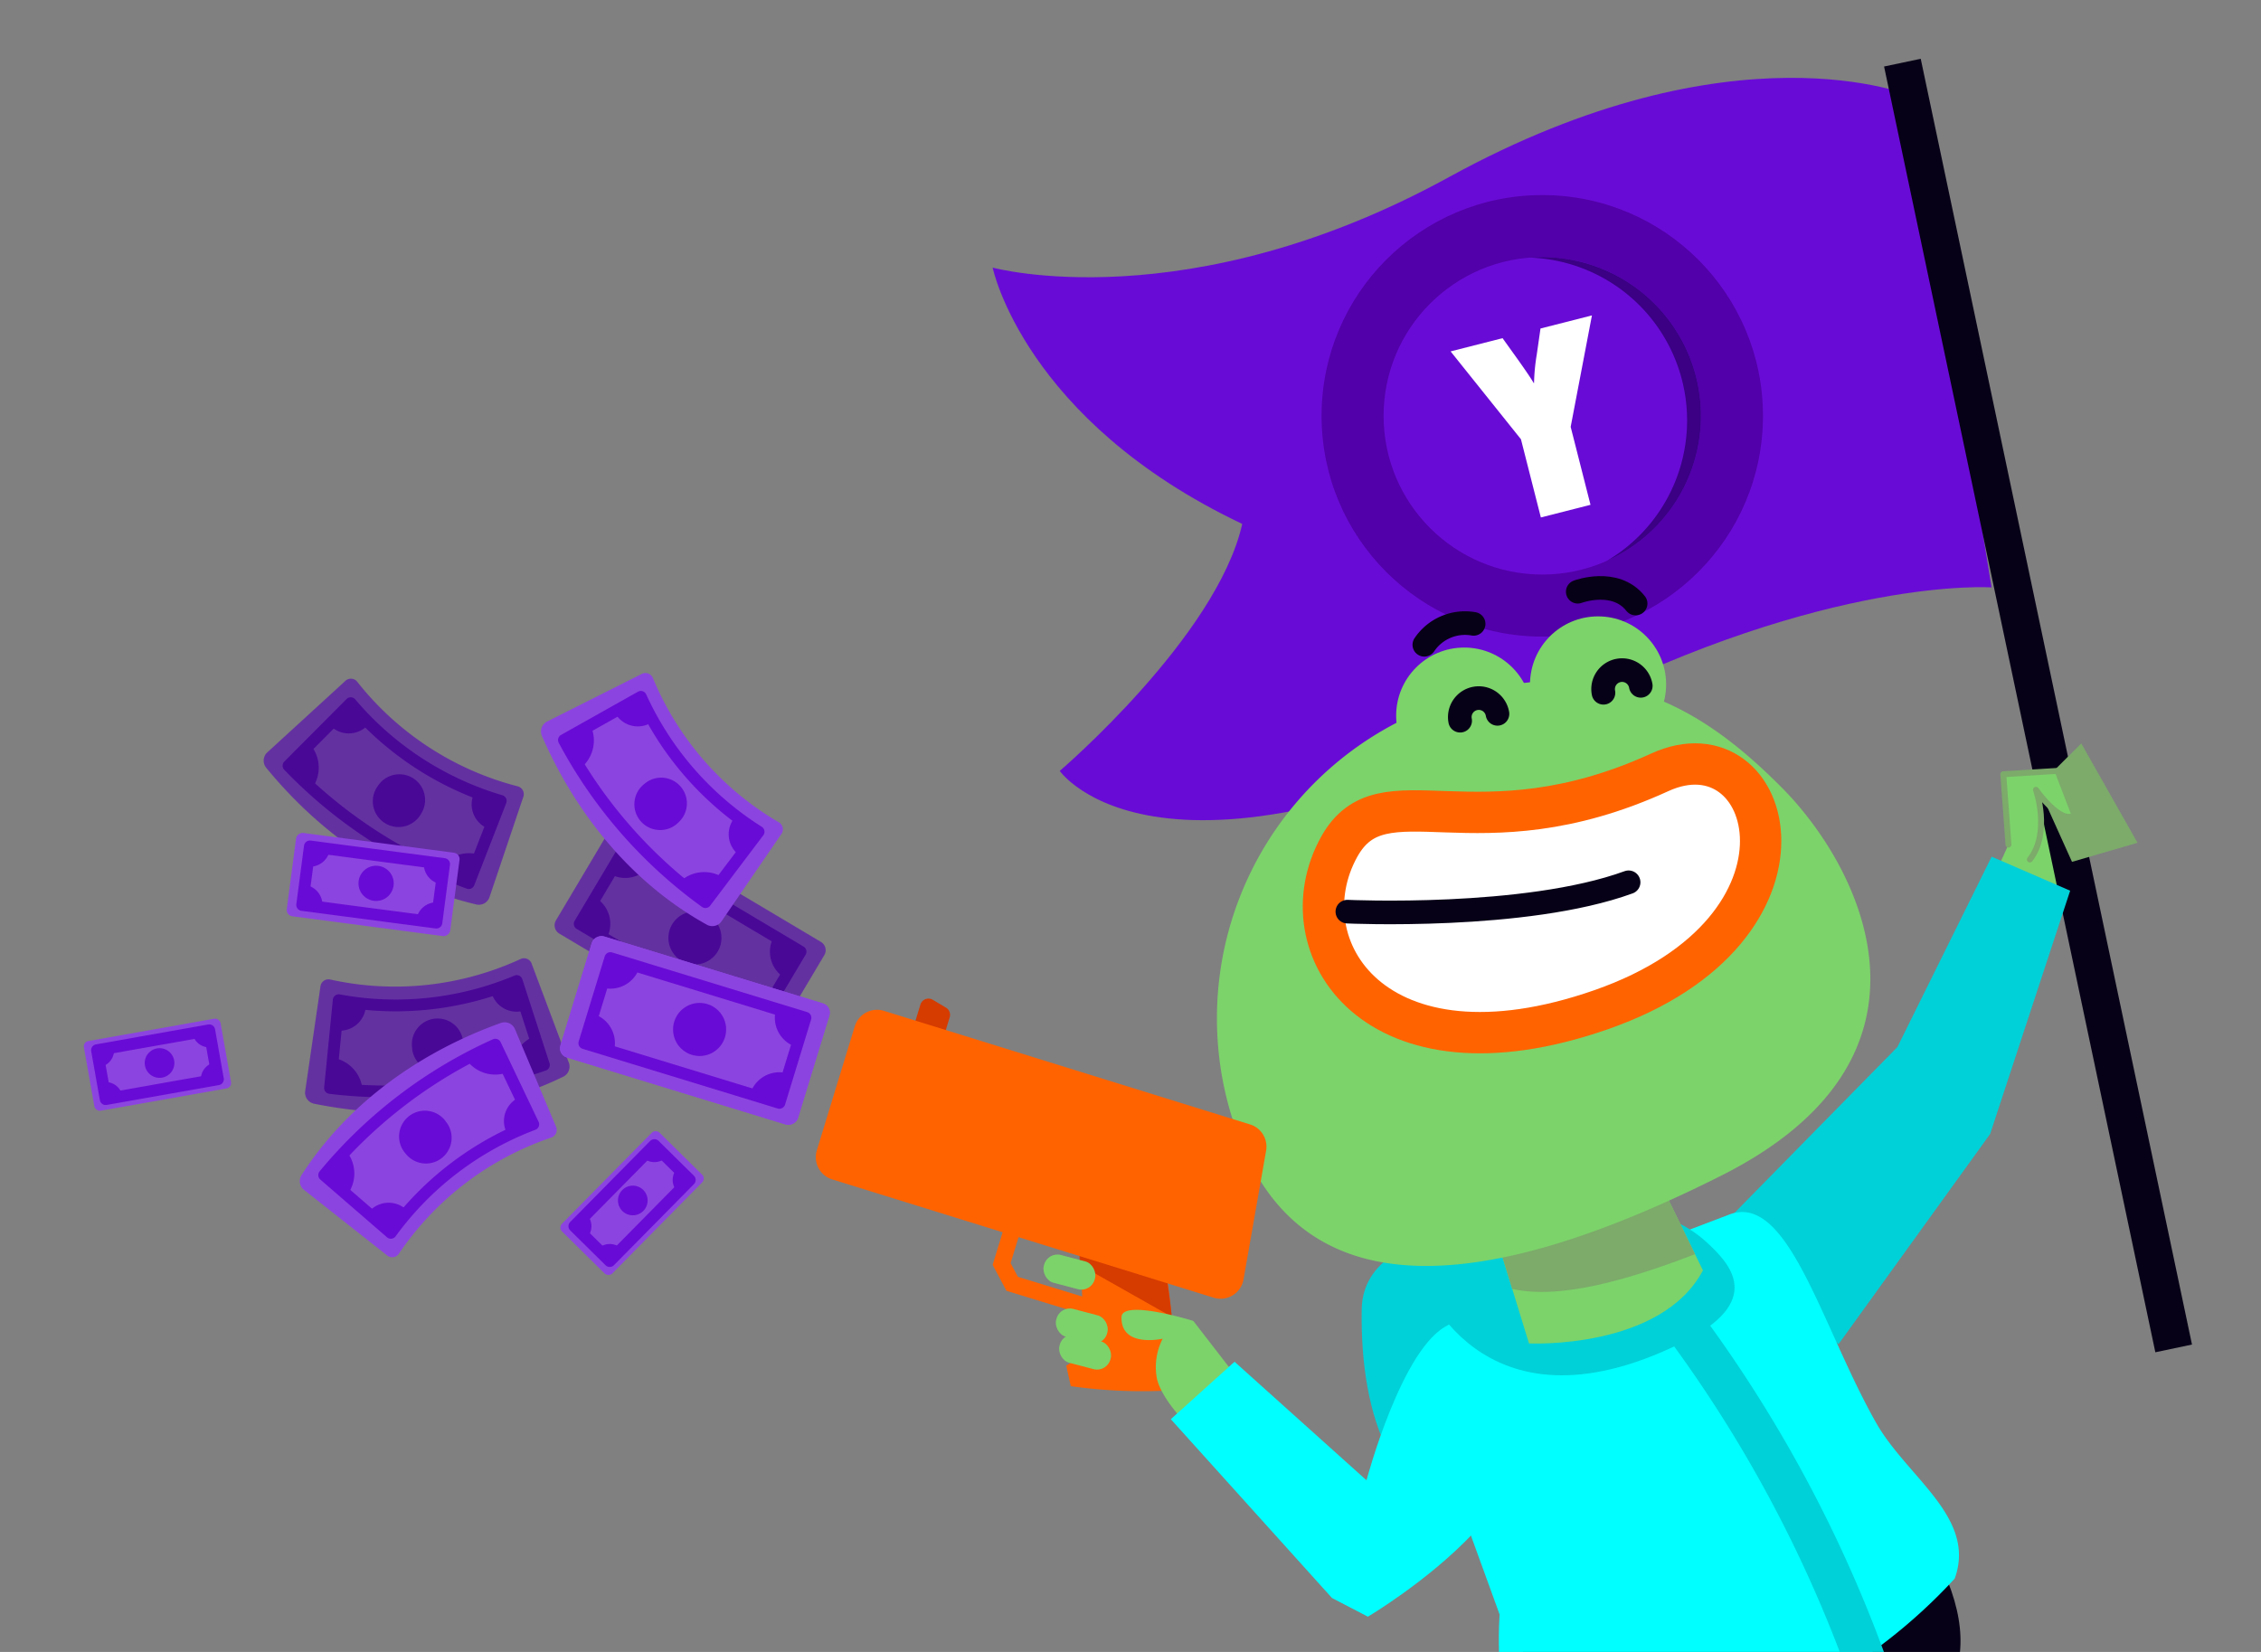 <svg xmlns="http://www.w3.org/2000/svg" xmlns:xlink="http://www.w3.org/1999/xlink" width="382.803" height="279.743" viewBox="0 0 382.803 279.743"><rect x="0" y="0" width="382.803" height="279.743" fill="#808080" stroke="none"/><defs><clipPath id="a"><rect width="382.803" height="279.743" fill="none"/></clipPath></defs><g clip-path="url(#a)"><g transform="translate(14.045 9.948)"><path d="M990.951,716.2s-30.048-12.842-78.385,13.69c-44.375,24.358-77.277,15.336-77.277,15.336s5.293,25.855,42.257,43.406c-4.3,19.095-30.893,41.825-30.893,41.825s17.041,24.674,86.607-10.825c43.506-22.2,71.151-20.248,71.151-20.248Z" transform="translate(-681.272 -709.858)" fill="#690bd6"/><g transform="translate(209.705 23.085)"><ellipse cx="37.367" cy="37.385" rx="37.367" ry="37.385" fill="#5200a9"/><ellipse cx="26.863" cy="26.876" rx="26.863" ry="26.876" transform="translate(10.504 10.509)" fill="#690bd6"/><path d="M926.27,743.533a27.592,27.592,0,0,1,13.064,51.341,26.88,26.88,0,0,0-13.064-51.341Z" transform="translate(-891.021 -732.943)" fill="#3b0084"/><g transform="translate(21.848 20.38)"><path d="M924.773,774.294l-11.91-14.878,8.794-2.24,2.562,3.573c1.574,2.217,2.248,3.24,2.726,4.036l.043-.011a33.736,33.736,0,0,1,.465-4.848l.629-4.386,8.708-2.217-3.6,18.873,3.358,13.2-8.406,2.141Z" transform="translate(-912.863 -753.323)" fill="#fff"/></g></g><path d="M1000.683,857.637l6.672-14.7-.656-10.164,4.353-.57,2.885-5.773,10.755,13.765-8.089,8.22-6.346,15.087Z" transform="translate(-681.353 -709.858)" fill="#7cd36a"/><rect width="6.343" height="222.526" transform="translate(304.942 1.314) rotate(-11.911)" fill="#070117"/><path d="M1012.369,833.094l7.319-7.29,9.524,16.823-11.092,3.23Z" transform="translate(-681.359 -709.858)" fill="#7cab6a"/><path d="M1007.358,842.934l-.876-11.917,9.188-.565,2.88,7.5c-2.384,1.658-6.535-4.295-6.535-4.295s2.534,7.238-1.031,11.8" transform="translate(-681.356 -709.858)" fill="#7cd36a" stroke="#7cab6a" stroke-linecap="round" stroke-linejoin="round" stroke-width="1"/><g transform="translate(79.243 128.878)"><rect width="21.441" height="42.06" rx="1.626" transform="translate(0 18.437) rotate(-59.252)" fill="#6431a1"/><rect width="34.547" height="15.075" transform="translate(12.563 4.666) rotate(30.748)" fill="none" stroke="#4a0897" stroke-linecap="round" stroke-linejoin="round" stroke-width="2"/><g transform="translate(4.862 4.666)"><path d="M777.5,846.053l-4.453-2.651-2.65,4.456A5.181,5.181,0,0,0,777.5,846.053Z" transform="translate(-765.345 -843.402)" fill="#4a0897"/><path d="M800.095,865.525l2.649-4.455-4.453-2.651A5.185,5.185,0,0,0,800.095,865.525Z" transform="translate(-765.359 -843.402)" fill="#4a0897"/><path d="M797.689,869.566a5.18,5.18,0,0,0-7.1,1.8l4.454,2.65Z" transform="translate(-765.355 -843.402)" fill="#4a0897"/><path d="M767.993,851.9l-2.65,4.455L769.8,859A5.186,5.186,0,0,0,767.993,851.9Z" transform="translate(-765.343 -843.402)" fill="#4a0897"/></g><ellipse cx="4.496" cy="4.498" rx="4.496" ry="4.498" transform="translate(19.873 15.502)" fill="#4a0897"/></g><g transform="translate(30.6 104.985)"><path d="M747.7,853.045c-14.127-3.332-26.348-12-35.438-23.093a1.917,1.917,0,0,1,.064-2.543c5.3-4.852,7.945-7.279,13.242-12.131a1.374,1.374,0,0,1,2.044.037,50.772,50.772,0,0,0,27.264,17.767,1.375,1.375,0,0,1,.862,1.855c-2.295,6.809-3.443,10.213-5.738,17.022A1.914,1.914,0,0,1,747.7,853.045Z" transform="translate(-711.812 -814.842)" fill="#6431a1"/><path d="M746.533,849.457a80.353,80.353,0,0,1-30.518-19.887l10.536-10.583a52.9,52.9,0,0,0,25.4,16.551Z" transform="translate(-711.814 -814.842)" fill="none" stroke="#4a0897" stroke-linecap="round" stroke-linejoin="round" stroke-width="2"/><g transform="translate(4.201 4.145)"><path d="M729.71,822.4a44.684,44.684,0,0,1-3.155-3.413l-3.624,3.641A4.409,4.409,0,0,0,729.71,822.4Z" transform="translate(-716.018 -818.987)" fill="#4a0897"/><path d="M750.1,840.327c.746-1.916,1.118-2.873,1.863-4.789a44.9,44.9,0,0,1-4.4-1.508A4.416,4.416,0,0,0,750.1,840.327Z" transform="translate(-716.03 -818.987)" fill="#4a0897"/><path d="M748.408,844.669a6,6,0,0,0-7.144,2.976,53.7,53.7,0,0,0,5.281,1.812C747.291,847.542,747.664,846.584,748.408,844.669Z" transform="translate(-716.027 -818.987)" fill="#4a0897"/><path d="M719.639,825.929c-1.449,1.456-2.175,2.184-3.624,3.641a53.921,53.921,0,0,0,3.791,4.1A6.01,6.01,0,0,0,719.639,825.929Z" transform="translate(-716.015 -818.987)" fill="#4a0897"/></g><path d="M738.492,837.679a4.364,4.364,0,1,1-7.352-4.666,4.354,4.354,0,0,1,7.352,4.666Z" transform="translate(-711.821 -814.842)" fill="#4a0897"/></g><g transform="translate(37.591 152.312)"><path d="M762.428,882.29c-13.051,6.356-28,7.373-42.049,4.53a1.914,1.914,0,0,1-1.557-2.01c1.036-7.11,1.554-10.665,2.591-17.776a1.373,1.373,0,0,1,1.607-1.263,50.751,50.751,0,0,0,32.35-3.486,1.374,1.374,0,0,1,1.839.893c2.526,6.727,3.788,10.09,6.313,16.816A1.915,1.915,0,0,1,762.428,882.29Z" transform="translate(-718.806 -862.17)" fill="#6431a1"/><path d="M759.257,880.249a80.333,80.333,0,0,1-36.212,3.9l1.474-14.864a52.884,52.884,0,0,0,30.136-3.247C756.5,871.724,757.416,874.566,759.257,880.249Z" transform="translate(-718.808 -862.17)" fill="none" stroke="#4a0897" stroke-linecap="round" stroke-linejoin="round" stroke-width="2"/><g transform="translate(4.237 3.87)"><path d="M729.122,869.934a44.748,44.748,0,0,1-4.6-.647c-.2,2.045-.3,3.068-.507,5.113A4.413,4.413,0,0,0,729.122,869.934Z" transform="translate(-723.045 -866.04)" fill="#4a0897"/><path d="M756.252,870.928c-.634-1.955-.951-2.933-1.583-4.888a44.921,44.921,0,0,1-4.359,1.613A4.412,4.412,0,0,0,756.252,870.928Z" transform="translate(-723.058 -866.04)" fill="#4a0897"/><path d="M757.689,875.361a6.007,6.007,0,0,0-3.653,6.826,53.564,53.564,0,0,0,5.236-1.938C758.64,878.294,758.323,877.316,757.689,875.361Z" transform="translate(-723.06 -866.04)" fill="#4a0897"/><path d="M723.553,879.037c-.2,2.046-.3,3.068-.508,5.114a53.948,53.948,0,0,0,5.53.778A6.008,6.008,0,0,0,723.553,879.037Z" transform="translate(-723.045 -866.04)" fill="#4a0897"/></g><path d="M745.585,876.217a4.364,4.364,0,1,1-8.645,1.036,4.353,4.353,0,0,1,8.645-1.036Z" transform="translate(-718.815 -862.17)" fill="#4a0897"/></g><path d="M938.644,907.914s-40.535-4.783-40.839,13.707,5.453,34.146,21.414,36.735,28.748-20.122,28.748-20.122Z" transform="translate(-681.303 -709.858)" fill="#00d1d8"/><path d="M957.13,909.19l31.4-31.972,15.957-32.238,13.293,5.761-13.549,41.2-25.671,35.6Z" transform="translate(-681.332 -709.858)" fill="#00d1d8"/><path d="M997.036,967.668c7.176,18.042-4.22,27.711-23.479,35.379s-39.087,10.428-46.262-7.613,2.62-38.883,21.878-46.55S989.86,949.627,997.036,967.668Z" transform="translate(-681.316 -709.858)" fill="#070117"/><path d="M928.373,998.949s40.845-.165,69.84-31.725c3.731-10.387-8.07-17.11-13.334-26.415-9.362-16.547-14.924-39.358-25.056-35.141l-42.608,16.217a12.856,12.856,0,0,0-8.934,16l12.883,35.445S919.418,994.995,928.373,998.949Z" transform="translate(-681.307 -709.858)" fill="aqua"/><path d="M956.238,910.3c-15.362-14.2-46.861,2.136-46.861,2.136l-1.562,3.955s9.688,27.888,44.063,10.971C966.281,920.275,960.139,913.907,956.238,910.3Z" transform="translate(-681.308 -709.858)" fill="#00d1d8"/><path d="M955.583,915.036c-7.12,13.455-29.448,12.377-29.448,12.377L910.75,877.375l24.184-4.647Z" transform="translate(-681.309 -709.858)" fill="#7cd36a"/><path d="M923.294,918.172c8.194,1.9,20.217-1.741,30.95-5.88l-19.31-39.564-24.184,4.647Z" transform="translate(-681.309 -709.858)" fill="#7cab6a"/><path d="M968.938,833.309c13.337,13.433,29.814,45.509-10.251,65.674s-70.463,22.69-81.644-6.371A56.394,56.394,0,0,1,909.4,819.737C938.443,808.552,955.433,819.707,968.938,833.309Z" transform="translate(-681.291 -709.858)" fill="#7cd36a"/><g transform="translate(124.077 159.155)"><path d="M850.782,922.526,837.625,918.5l-2.336-4.4,2.851-9.323,2.7.828-2.509,8.2,1.237,2.328,12.036,3.685Z" transform="translate(-805.349 -869.013)" fill="#ff6300"/><path d="M866.261,935.313a86.047,86.047,0,0,1-17.738-.67l-.766-3.46,3.151-2.076-.938-20.013,14.274,4.369S865.883,919.526,866.261,935.313Z" transform="translate(-805.355 -869.013)" fill="#ff6300"/><path d="M864.245,913.463l-14.274-4.369.063,4.993,15.6,8.82C865.04,917.143,864.245,913.463,864.245,913.463Z" transform="translate(-805.356 -869.013)" fill="#d63b00"/><path d="M827.38,870.545l-2.238-1.332a1.42,1.42,0,0,0-2.083.8l-1.041,3.406a1.42,1.42,0,0,0,.942,1.773l2.419.741a1.419,1.419,0,0,0,1.772-.943l.861-2.814A1.42,1.42,0,0,0,827.38,870.545Z" transform="translate(-805.343 -869.013)" fill="#d63b00"/><path d="M872.71,919.666l-64.587-20.03a3.943,3.943,0,0,1-2.615-4.924l6.426-21.011a3.94,3.94,0,0,1,4.921-2.617l61.991,19.235a3.943,3.943,0,0,1,2.728,4.452l-3.828,21.807A3.941,3.941,0,0,1,872.71,919.666Z" transform="translate(-805.334 -869.013)" fill="#ff6300"/><path d="M877.557,934.313l-8.285-10.719s-12.083-3.743-12.154-.638c-.121,5.274,6.967,3.653,6.967,3.653a10.568,10.568,0,0,0-.975,6.753c.81,3.529,5.129,7.785,5.129,7.785Z" transform="translate(-805.36 -869.013)" fill="#7cd36a"/><rect width="8.921" height="4.87" rx="2.329" transform="matrix(0.967, 0.254, -0.254, 0.967, 39.242, 42.826)" fill="#7cd36a"/><rect width="8.921" height="4.87" rx="2.329" transform="translate(41.338 51.963) rotate(14.719)" fill="#7cd36a"/><rect width="8.921" height="4.87" rx="2.329" transform="translate(41.895 56.369) rotate(14.719)" fill="#7cd36a"/></g><path d="M912.556,924.249s1.856,3.392,7.537,8.561c18.873,17.17-21.257,40.871-21.257,40.871l-6.079-3.161-27.29-30.283,10.792-9.727L898.6,950.582S904.672,927.721,912.556,924.249Z" transform="translate(-681.287 -709.858)" fill="aqua"/><ellipse cx="11.523" cy="11.529" rx="11.523" ry="11.529" transform="translate(222.333 99.71)" fill="#7cd36a"/><ellipse cx="11.523" cy="11.529" rx="11.523" ry="11.529" transform="translate(244.995 94.428)" fill="#7cd36a"/><path d="M952.421,924.3A226.164,226.164,0,0,1,983,980.981" transform="translate(-681.329 -709.858)" fill="none" stroke="#00d1d8" stroke-linecap="round" stroke-linejoin="round" stroke-width="7"/><path d="M914.479,821.953a3.212,3.212,0,1,1,6.318-1.16" transform="translate(-681.311 -709.858)" fill="none" stroke="#070117" stroke-linecap="round" stroke-linejoin="round" stroke-width="4"/><path d="M938.756,817.225a3.212,3.212,0,1,1,6.315-1.176" transform="translate(-681.323 -709.858)" fill="none" stroke="#070117" stroke-linecap="round" stroke-linejoin="round" stroke-width="4"/><path d="M916.758,805.556a8.3,8.3,0,0,0-8.345,3.541" transform="translate(-681.308 -709.858)" fill="none" stroke="#070117" stroke-linecap="round" stroke-linejoin="round" stroke-width="4"/><path d="M934.4,800.113s6.348-2.378,9.8,2" transform="translate(-681.321 -709.858)" fill="none" stroke="#070117" stroke-linecap="round" stroke-linejoin="round" stroke-width="4"/><path d="M948.26,830.7c-31.285,14.313-46.894-.724-54.282,12.628-9.334,16.87,6.023,40.932,44.346,27.572C977.691,857.173,967.692,821.806,948.26,830.7Z" transform="translate(-681.299 -709.858)" fill="#fff" stroke="#ff6300" stroke-miterlimit="10" stroke-width="7"/><path d="M942.991,849.316c-17.477,6.382-47.617,4.974-47.617,4.974" transform="translate(-681.301 -709.858)" fill="none" stroke="#070117" stroke-linecap="round" stroke-linejoin="round" stroke-width="4"/><g transform="translate(80.359 148.139)"><rect width="21.446" height="42.058" rx="1.626" transform="translate(0 20.514) rotate(-72.987)" fill="#8c44e0"/><rect width="34.543" height="15.074" transform="translate(8.936 4.153) rotate(17.013)" fill="none" stroke="#690bd6" stroke-linecap="round" stroke-linejoin="round" stroke-width="2"/><g transform="translate(4.529 4.153)"><path d="M775.489,863.667l-4.955-1.517-1.516,4.957A5.181,5.181,0,0,0,775.489,863.667Z" transform="translate(-766.127 -862.15)" fill="#690bd6"/><path d="M802.06,877.218l1.516-4.957-4.955-1.517A5.184,5.184,0,0,0,802.06,877.218Z" transform="translate(-766.142 -862.15)" fill="#690bd6"/><path d="M800.684,881.713a5.183,5.183,0,0,0-6.472,3.441l4.956,1.517Z" transform="translate(-766.14 -862.15)" fill="#690bd6"/><path d="M767.641,871.6l-1.515,4.957,4.955,1.517A5.184,5.184,0,0,0,767.641,871.6Z" transform="translate(-766.126 -862.15)" fill="#690bd6"/></g><ellipse cx="4.496" cy="4.498" rx="4.496" ry="4.498" transform="translate(19.547 11.745)" fill="#690bd6"/></g><g transform="translate(80.359 148.139)"><rect width="21.446" height="42.058" rx="1.626" transform="translate(0 20.514) rotate(-72.987)" fill="#8c44e0"/><rect width="34.543" height="15.074" transform="translate(8.936 4.153) rotate(17.013)" fill="none" stroke="#690bd6" stroke-linecap="round" stroke-linejoin="round" stroke-width="2"/><g transform="translate(4.529 4.153)"><path d="M775.489,863.667l-4.955-1.517-1.516,4.957A5.181,5.181,0,0,0,775.489,863.667Z" transform="translate(-766.127 -862.15)" fill="#690bd6"/><path d="M802.06,877.218l1.516-4.957-4.955-1.517A5.184,5.184,0,0,0,802.06,877.218Z" transform="translate(-766.142 -862.15)" fill="#690bd6"/><path d="M800.684,881.713a5.183,5.183,0,0,0-6.472,3.441l4.956,1.517Z" transform="translate(-766.14 -862.15)" fill="#690bd6"/><path d="M767.641,871.6l-1.515,4.957,4.955,1.517A5.184,5.184,0,0,0,767.641,871.6Z" transform="translate(-766.126 -862.15)" fill="#690bd6"/></g><ellipse cx="4.496" cy="4.498" rx="4.496" ry="4.498" transform="translate(19.547 11.745)" fill="#690bd6"/></g><g transform="translate(0 162.399)"><rect width="23.499" height="11.984" rx="0.909" transform="translate(0 4.103) rotate(-10.049)" fill="#8c44e0"/><rect width="19.298" height="8.418" transform="translate(2.38 5.492) rotate(-10.049)" fill="none" stroke="#690bd6" stroke-linecap="round" stroke-linejoin="round" stroke-width="2"/><g transform="translate(2.38 2.123)"><path d="M686.428,877.243l-2.851.506.5,2.852A2.9,2.9,0,0,0,686.428,877.243Z" transform="translate(-683.577 -874.38)" fill="#690bd6"/><path d="M703.092,877.232l-.5-2.852-2.851.505A2.9,2.9,0,0,0,703.092,877.232Z" transform="translate(-683.585 -874.38)" fill="#690bd6"/><path d="M703.551,879.818a2.9,2.9,0,0,0-2.345,3.358l2.851-.506Z" transform="translate(-683.586 -874.38)" fill="#690bd6"/><path d="M684.541,883.187l.5,2.853,2.851-.506A2.9,2.9,0,0,0,684.541,883.187Z" transform="translate(-683.578 -874.38)" fill="#690bd6"/></g><ellipse cx="2.512" cy="2.513" rx="2.512" ry="2.513" transform="translate(10.456 5.152)" fill="#690bd6"/></g><g transform="translate(80.452 181.202)"><rect width="23.503" height="11.978" rx="0.909" transform="translate(0 16.737) rotate(-45.386)" fill="#8c44e0"/><rect width="19.301" height="8.413" transform="translate(2.744 16.493) rotate(-45.386)" fill="none" stroke="#690bd6" stroke-linecap="round" stroke-linejoin="round" stroke-width="2"/><g transform="translate(2.744 2.749)"><path d="M766.467,905.491l-2.034,2.062,2.061,2.035A2.9,2.9,0,0,0,766.467,905.491Z" transform="translate(-764.433 -893.809)" fill="#690bd6"/><path d="M780.054,895.843l-2.061-2.034-2.033,2.062A2.894,2.894,0,0,0,780.054,895.843Z" transform="translate(-764.439 -893.809)" fill="#690bd6"/><path d="M781.926,897.688a2.9,2.9,0,0,0,.027,4.1l2.034-2.062Z" transform="translate(-764.441 -893.809)" fill="#690bd6"/><path d="M768.365,911.432l2.061,2.035,2.034-2.062A2.9,2.9,0,0,0,768.365,911.432Z" transform="translate(-764.435 -893.809)" fill="#690bd6"/></g><ellipse cx="2.512" cy="2.513" rx="2.512" ry="2.513" transform="translate(10.127 9.626)" fill="#690bd6"/></g><g transform="translate(34.366 130.96)"><rect width="14.235" height="27.911" rx="1.079" transform="translate(0 14.115) rotate(-82.511)" fill="#8c44e0"/><rect width="22.922" height="10.002" transform="translate(4.053 2.425) rotate(7.489)" fill="none" stroke="#690bd6" stroke-linecap="round" stroke-linejoin="round" stroke-width="2"/><g transform="translate(2.75 2.425)"><path d="M723.043,843.691l-3.409-.448-.449,3.411A3.44,3.44,0,0,0,723.043,843.691Z" transform="translate(-718.33 -843.243)" fill="#690bd6"/><path d="M741.921,849.643l.448-3.411-3.409-.448A3.441,3.441,0,0,0,741.921,849.643Z" transform="translate(-718.34 -843.243)" fill="#690bd6"/><path d="M741.513,852.736a3.44,3.44,0,0,0-3.857,2.963l3.409.448Z" transform="translate(-718.339 -843.243)" fill="#690bd6"/><path d="M718.779,849.747l-.449,3.411,3.409.449A3.441,3.441,0,0,0,718.779,849.747Z" transform="translate(-718.33 -843.243)" fill="#690bd6"/></g><ellipse cx="2.984" cy="2.985" rx="2.984" ry="2.985" transform="translate(12.283 5.694)" fill="#690bd6"/></g><g transform="translate(77.563 104.037)"><path d="M786.772,856.449c-12.687-7.055-22.088-18.724-27.816-31.873a1.916,1.916,0,0,1,.754-2.429l16.042-8.068a1.373,1.373,0,0,1,1.956.594,50.8,50.8,0,0,0,21.4,24.521,1.374,1.374,0,0,1,.324,2.019l-10.153,14.816A1.913,1.913,0,0,1,786.772,856.449Z" transform="translate(-758.798 -813.895)" fill="#8c44e0"/><path d="M786.627,852.678a80.385,80.385,0,0,1-23.955-27.448l13.018-7.313a52.936,52.936,0,0,0,19.935,22.843Z" transform="translate(-758.799 -813.895)" fill="none" stroke="#690bd6" stroke-linecap="round" stroke-linejoin="round" stroke-width="2"/><g transform="translate(3.872 4.022)"><path d="M777.8,822.06a44.87,44.87,0,0,1-2.108-4.143l-4.479,2.516A4.412,4.412,0,0,0,777.8,822.06Z" transform="translate(-762.676 -817.917)" fill="#690bd6"/><path d="M792.543,844.86c1.238-1.64,1.858-2.46,3.1-4.1a45.085,45.085,0,0,1-3.819-2.649A4.416,4.416,0,0,0,792.543,844.86Z" transform="translate(-762.686 -817.917)" fill="#690bd6"/><path d="M789.732,848.578a6,6,0,0,0-7.685.918,53.763,53.763,0,0,0,4.59,3.182Z" transform="translate(-762.682 -817.917)" fill="#690bd6"/><path d="M767.15,822.714l-4.478,2.516a53.845,53.845,0,0,0,2.533,4.979A6.008,6.008,0,0,0,767.15,822.714Z" transform="translate(-762.672 -817.917)" fill="#690bd6"/></g><path d="M782.093,839.153a4.365,4.365,0,1,1-5.805-6.492,4.355,4.355,0,0,1,5.805,6.492Z" transform="translate(-758.805 -813.895)" fill="#690bd6"/></g><g transform="translate(36.714 163.185)"><path d="M718.287,898.795c7.881-12.194,20.146-20.8,33.642-25.643a1.913,1.913,0,0,1,2.372.915l6.976,16.552a1.376,1.376,0,0,1-.722,1.914,50.777,50.777,0,0,0-25.882,19.727,1.372,1.372,0,0,1-2.035.189c-5.64-4.449-8.46-6.674-14.1-11.124A1.914,1.914,0,0,1,718.287,898.795Z" transform="translate(-717.928 -873.043)" fill="#8c44e0"/><path d="M722.059,898.9a80.369,80.369,0,0,1,28.971-22.082l6.426,13.482a52.917,52.917,0,0,0-24.111,18.378Z" transform="translate(-717.93 -873.043)" fill="none" stroke="#690bd6" stroke-linecap="round" stroke-linejoin="round" stroke-width="2"/><g transform="translate(4.129 3.774)"><path d="M753.2,892.127a44.864,44.864,0,0,1,4.273-1.828l-2.211-4.638A4.415,4.415,0,0,0,753.2,892.127Z" transform="translate(-722.074 -876.817)" fill="#690bd6"/><path d="M729.466,905.313l3.882,3.364a44.668,44.668,0,0,1,2.9-3.636A4.411,4.411,0,0,0,729.466,905.313Z" transform="translate(-722.063 -876.817)" fill="#690bd6"/><path d="M725.941,902.263a6.01,6.01,0,0,0-.4-7.733,53.893,53.893,0,0,0-3.479,4.369C723.612,900.245,724.388,900.918,725.941,902.263Z" transform="translate(-722.059 -876.817)" fill="#690bd6"/><path d="M753.252,881.455l-2.211-4.638a53.738,53.738,0,0,0-5.133,2.2A6,6,0,0,0,753.252,881.455Z" transform="translate(-722.071 -876.817)" fill="#690bd6"/></g><path d="M735.856,895.27a4.364,4.364,0,1,1,6.862-5.362,4.354,4.354,0,0,1-6.862,5.362Z" transform="translate(-717.936 -873.043)" fill="#690bd6"/></g></g></g></svg>